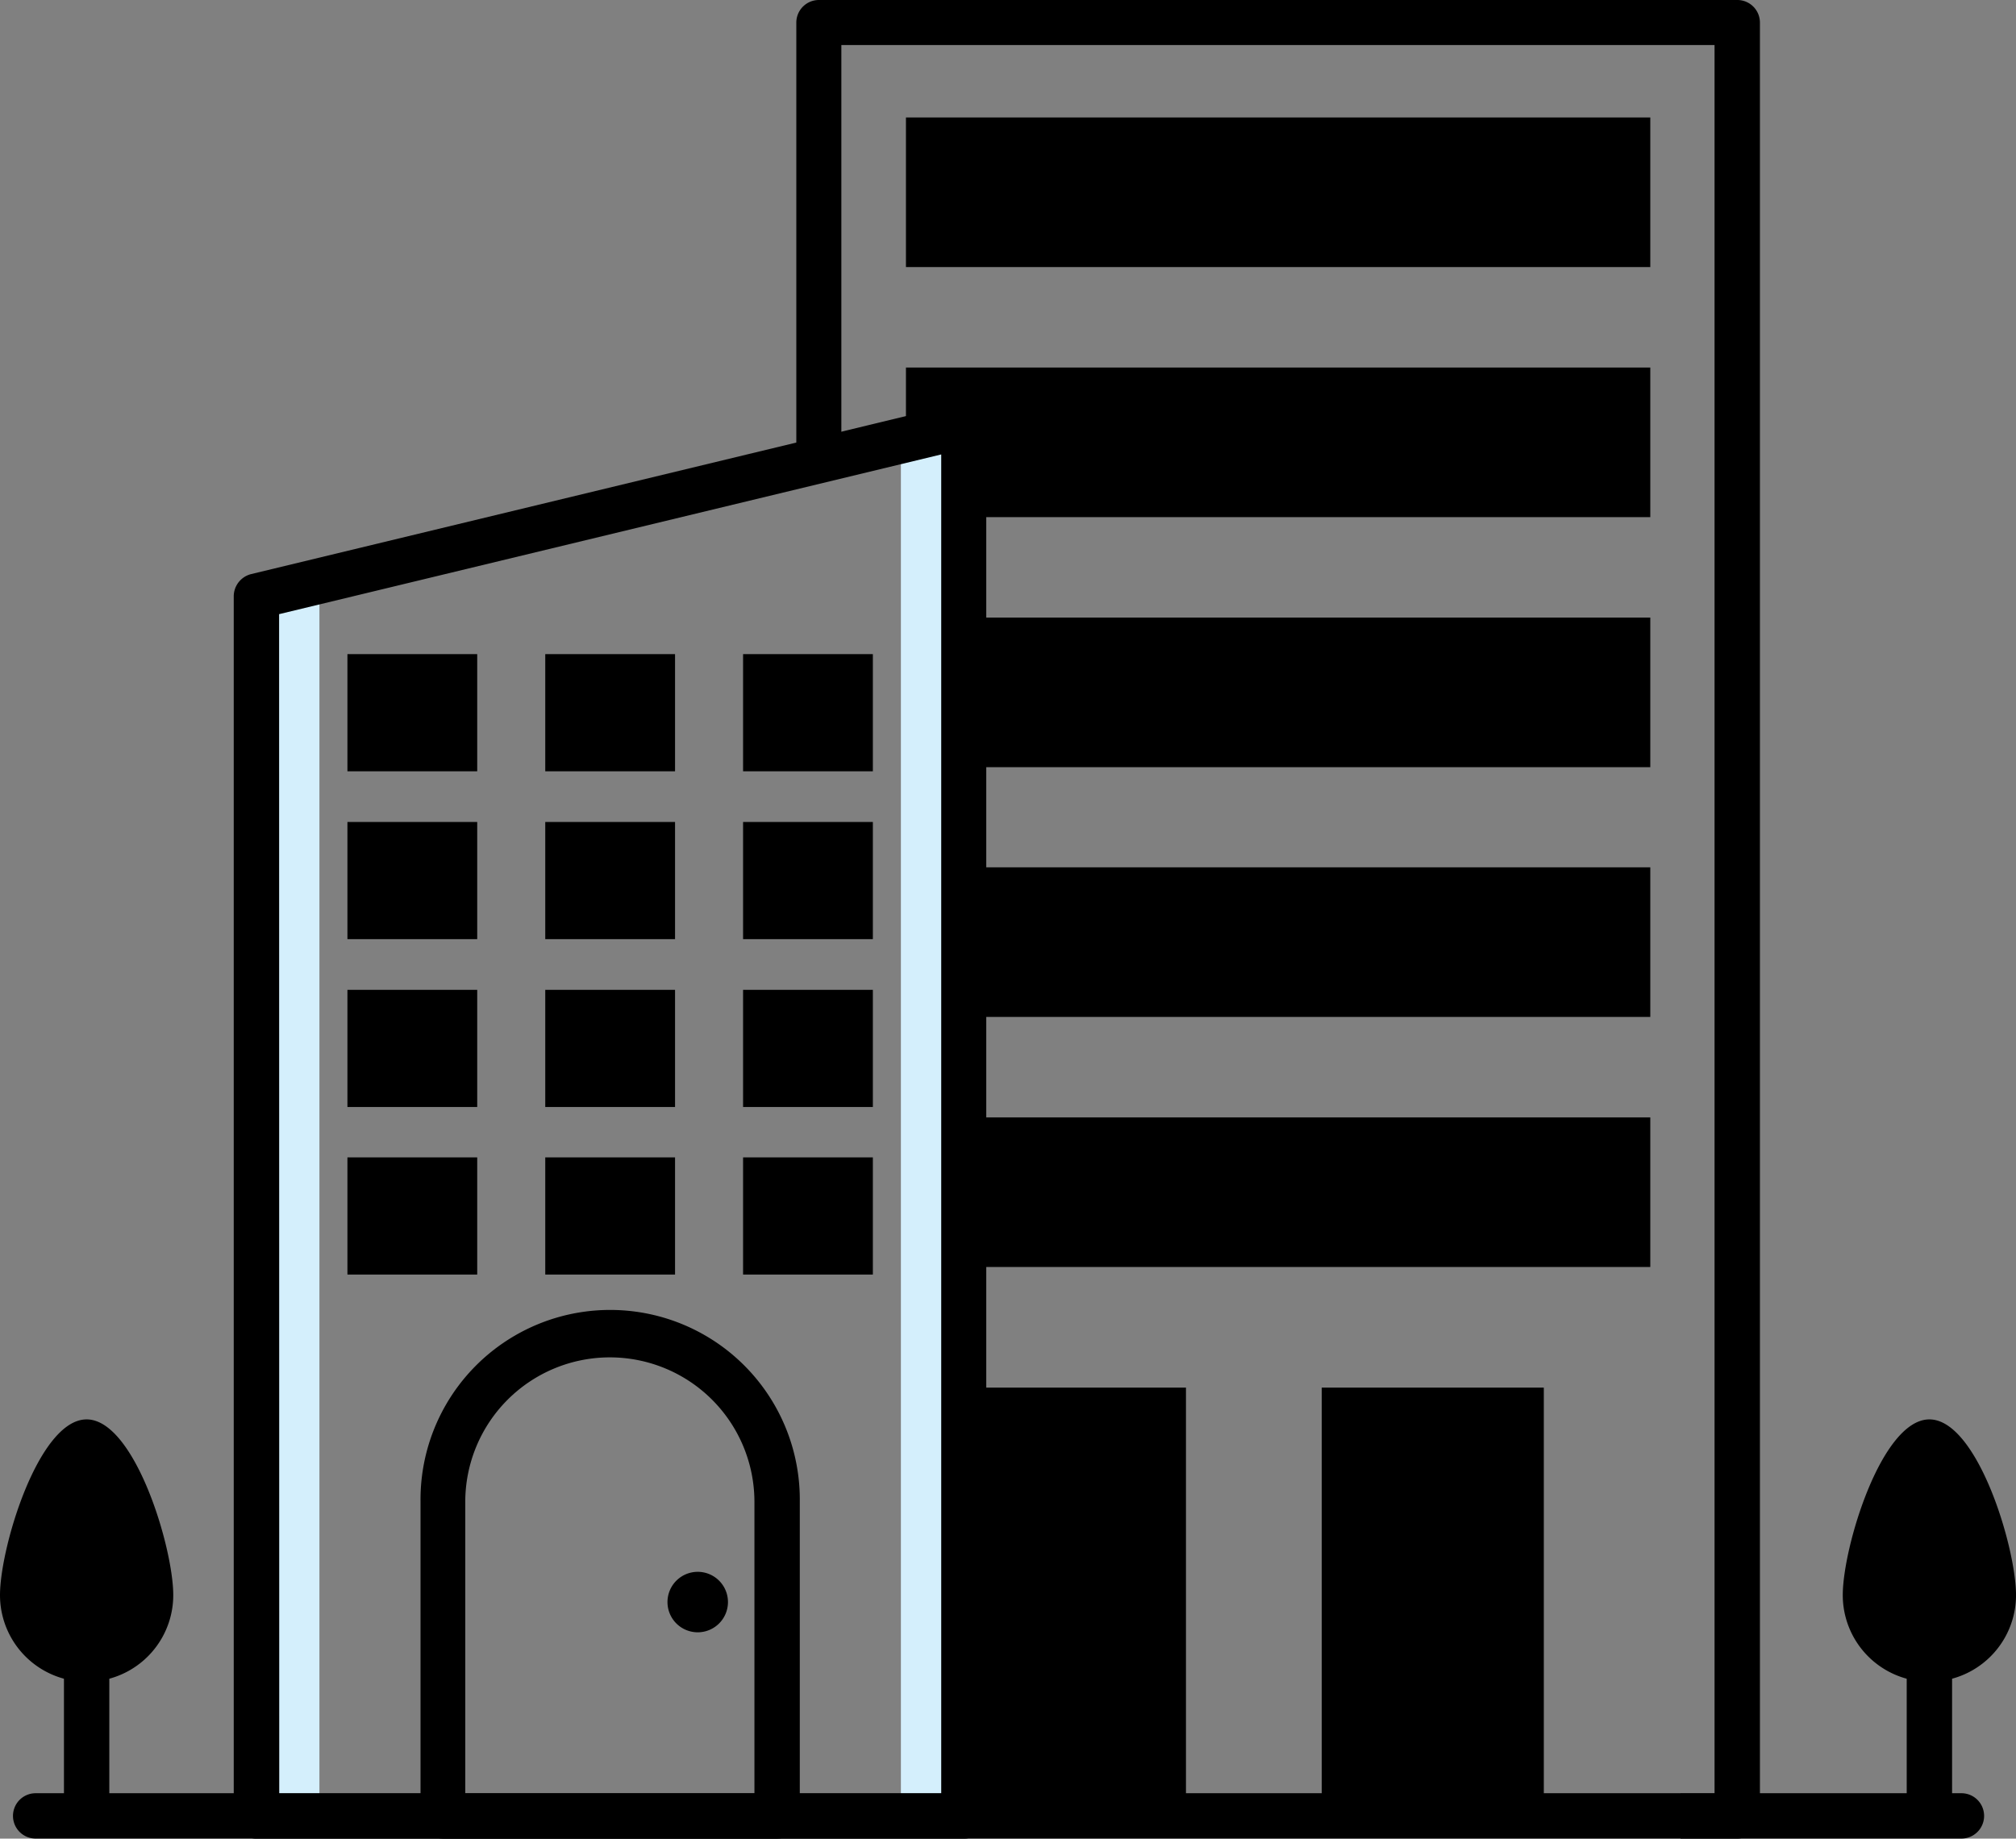 <svg xmlns="http://www.w3.org/2000/svg" width="87.734" height="80.031" viewBox="0 0 87.734 80.031">
  <rect x="0" y="0" width="87.734" height="80.031" fill="#808080" stroke="none"/>
  <g id="w_icon_4" transform="translate(-1 -3.81)">
    <g id="Group_2711" data-name="Group 2711" transform="translate(81.195 65.594)">
      <g id="Group_2709" data-name="Group 2709" transform="translate(0 0)">
        <path id="Path_7531" data-name="Path 7531" d="M67.04,56.529a3.77,3.77,0,0,1-7.54,0c0-2.084,1.686-7.649,3.77-7.649S67.04,54.446,67.04,56.529Z" transform="translate(-59.5 -48.88)"/>
      </g>
      <g id="Group_2710" data-name="Group 2710" transform="translate(2.783 7.69)">
        <path id="Path_7532" data-name="Path 7532" d="M62.517,64.813a.983.983,0,0,1-.987-.987V55.477a.987.987,0,0,1,1.974,0v8.348A.983.983,0,0,1,62.517,64.813Z" transform="translate(-61.53 -54.49)"/>
      </g>
    </g>
    <g id="Group_2714" data-name="Group 2714" transform="translate(1 65.594)">
      <g id="Group_2712" data-name="Group 2712" transform="translate(0 0)">
        <path id="Path_7533" data-name="Path 7533" d="M8.54,56.529a3.77,3.77,0,0,1-7.54,0c0-2.084,1.686-7.649,3.77-7.649S8.54,54.446,8.54,56.529Z" transform="translate(-1 -48.88)"/>
      </g>
      <g id="Group_2713" data-name="Group 2713" transform="translate(2.783 7.69)">
        <path id="Path_7534" data-name="Path 7534" d="M4.017,64.813a.983.983,0,0,1-.987-.987V55.477a.987.987,0,0,1,1.974,0v8.348A.983.983,0,0,1,4.017,64.813Z" transform="translate(-3.03 -54.49)"/>
      </g>
    </g>
    <g id="Group_2717" data-name="Group 2717" transform="translate(42.948 64.21)">
      <g id="Group_2715" data-name="Group 2715">
        <rect id="Rectangle_287" data-name="Rectangle 287" width="9.664" height="18.644"/>
      </g>
      <g id="Group_2716" data-name="Group 2716" transform="translate(15.573)">
        <rect id="Rectangle_288" data-name="Rectangle 288" width="9.664" height="18.644"/>
      </g>
    </g>
    <g id="Group_2718" data-name="Group 2718" transform="translate(40.426 8.923)">
      <rect id="Rectangle_289" data-name="Rectangle 289" width="32.393" height="6.512"/>
    </g>
    <g id="Group_2719" data-name="Group 2719" transform="translate(40.426 19.808)">
      <rect id="Rectangle_290" data-name="Rectangle 290" width="32.393" height="6.512"/>
    </g>
    <g id="Group_2720" data-name="Group 2720" transform="translate(40.426 30.692)">
      <rect id="Rectangle_291" data-name="Rectangle 291" width="32.393" height="6.512"/>
    </g>
    <g id="Group_2721" data-name="Group 2721" transform="translate(40.426 41.563)">
      <rect id="Rectangle_292" data-name="Rectangle 292" width="32.393" height="6.512"/>
    </g>
    <g id="Group_2722" data-name="Group 2722" transform="translate(40.426 52.448)">
      <rect id="Rectangle_293" data-name="Rectangle 293" width="32.393" height="6.512"/>
    </g>
    <g id="Group_2723" data-name="Group 2723" transform="translate(35.655 3.81)">
      <path id="Path_7535" data-name="Path 7535" d="M67.227,3.81H27.267a.983.983,0,0,0-.987.987V24.236h1.96V5.77h38V81.88H64.76v1.96h2.468a.983.983,0,0,0,.987-.987V4.8A.983.983,0,0,0,67.227,3.81Z" transform="translate(-26.28 -3.81)"/>
    </g>
    <g id="Group_2724" data-name="Group 2724" transform="translate(12.159 29.102)">
      <path id="Path_7536" data-name="Path 7536" d="M9.14,22.918l2.742-.658V76.011H9.14Z" transform="translate(-9.14 -22.26)" fill="#d4effc"/>
    </g>
    <g id="Group_2725" data-name="Group 2725" transform="translate(40.206 22.33)">
      <path id="Path_7537" data-name="Path 7537" d="M32.342,17.32V77.843H29.6V17.978Z" transform="translate(-29.6 -17.32)" fill="#d4effc"/>
    </g>
    <g id="Group_2726" data-name="Group 2726" transform="translate(11.172 21.344)">
      <path id="Path_7538" data-name="Path 7538" d="M40.2,79.1H9.407a.983.983,0,0,1-.987-.987V25.017a1,1,0,0,1,.754-.96l30.789-7.43a1.011,1.011,0,0,1,.836.178.988.988,0,0,1,.37.768V78.1A.966.966,0,0,1,40.2,79.1Zm-29.8-1.96H39.209V18.848L10.394,25.8Z" transform="translate(-8.42 -16.601)"/>
    </g>
    <g id="Group_2727" data-name="Group 2727" transform="translate(19.301 60.92)">
      <path id="Path_7539" data-name="Path 7539" d="M29.868,68.391H15.337a.983.983,0,0,1-.987-.987V53.723a8.253,8.253,0,1,1,16.505,0V67.4A.983.983,0,0,1,29.868,68.391ZM16.31,66.43H28.881V53.736a6.292,6.292,0,1,0-12.584,0V66.43Z" transform="translate(-14.35 -45.47)"/>
    </g>
    <g id="Group_2731" data-name="Group 2731" transform="translate(16.12 32.283)">
      <g id="Group_2728" data-name="Group 2728">
        <rect id="Rectangle_294" data-name="Rectangle 294" width="5.648" height="5.1"/>
      </g>
      <g id="Group_2729" data-name="Group 2729" transform="translate(8.609)">
        <rect id="Rectangle_295" data-name="Rectangle 295" width="5.648" height="5.1"/>
      </g>
      <g id="Group_2730" data-name="Group 2730" transform="translate(17.218)">
        <rect id="Rectangle_296" data-name="Rectangle 296" width="5.648" height="5.1"/>
      </g>
    </g>
    <g id="Group_2735" data-name="Group 2735" transform="translate(16.12 39.589)">
      <g id="Group_2732" data-name="Group 2732">
        <rect id="Rectangle_297" data-name="Rectangle 297" width="5.648" height="5.1"/>
      </g>
      <g id="Group_2733" data-name="Group 2733" transform="translate(8.609)">
        <rect id="Rectangle_298" data-name="Rectangle 298" width="5.648" height="5.1"/>
      </g>
      <g id="Group_2734" data-name="Group 2734" transform="translate(17.218)">
        <rect id="Rectangle_299" data-name="Rectangle 299" width="5.648" height="5.1"/>
      </g>
    </g>
    <g id="Group_2739" data-name="Group 2739" transform="translate(16.12 46.896)">
      <g id="Group_2736" data-name="Group 2736">
        <rect id="Rectangle_300" data-name="Rectangle 300" width="5.648" height="5.1"/>
      </g>
      <g id="Group_2737" data-name="Group 2737" transform="translate(8.609)">
        <rect id="Rectangle_301" data-name="Rectangle 301" width="5.648" height="5.1"/>
      </g>
      <g id="Group_2738" data-name="Group 2738" transform="translate(17.218)">
        <rect id="Rectangle_302" data-name="Rectangle 302" width="5.648" height="5.1"/>
      </g>
    </g>
    <g id="Group_2743" data-name="Group 2743" transform="translate(16.12 54.189)">
      <g id="Group_2740" data-name="Group 2740">
        <rect id="Rectangle_303" data-name="Rectangle 303" width="5.648" height="5.1"/>
      </g>
      <g id="Group_2741" data-name="Group 2741" transform="translate(8.609)">
        <rect id="Rectangle_304" data-name="Rectangle 304" width="5.648" height="5.1"/>
      </g>
      <g id="Group_2742" data-name="Group 2742" transform="translate(17.218)">
        <rect id="Rectangle_305" data-name="Rectangle 305" width="5.648" height="5.1"/>
      </g>
    </g>
    <g id="Group_2744" data-name="Group 2744" transform="translate(30.048 72.229)">
      <path id="Path_7540" data-name="Path 7540" d="M24.822,55.036a1.316,1.316,0,1,1-1.316-1.316A1.316,1.316,0,0,1,24.822,55.036Z" transform="translate(-22.19 -53.72)"/>
    </g>
    <g id="Group_2745" data-name="Group 2745" transform="translate(1.562 81.866)">
      <path id="Path_7541" data-name="Path 7541" d="M86.211,62.724H2.4a.987.987,0,0,1,0-1.974H86.2a.987.987,0,0,1,.014,1.974Z" transform="translate(-1.41 -60.75)"/>
    </g>
  </g>
</svg>

